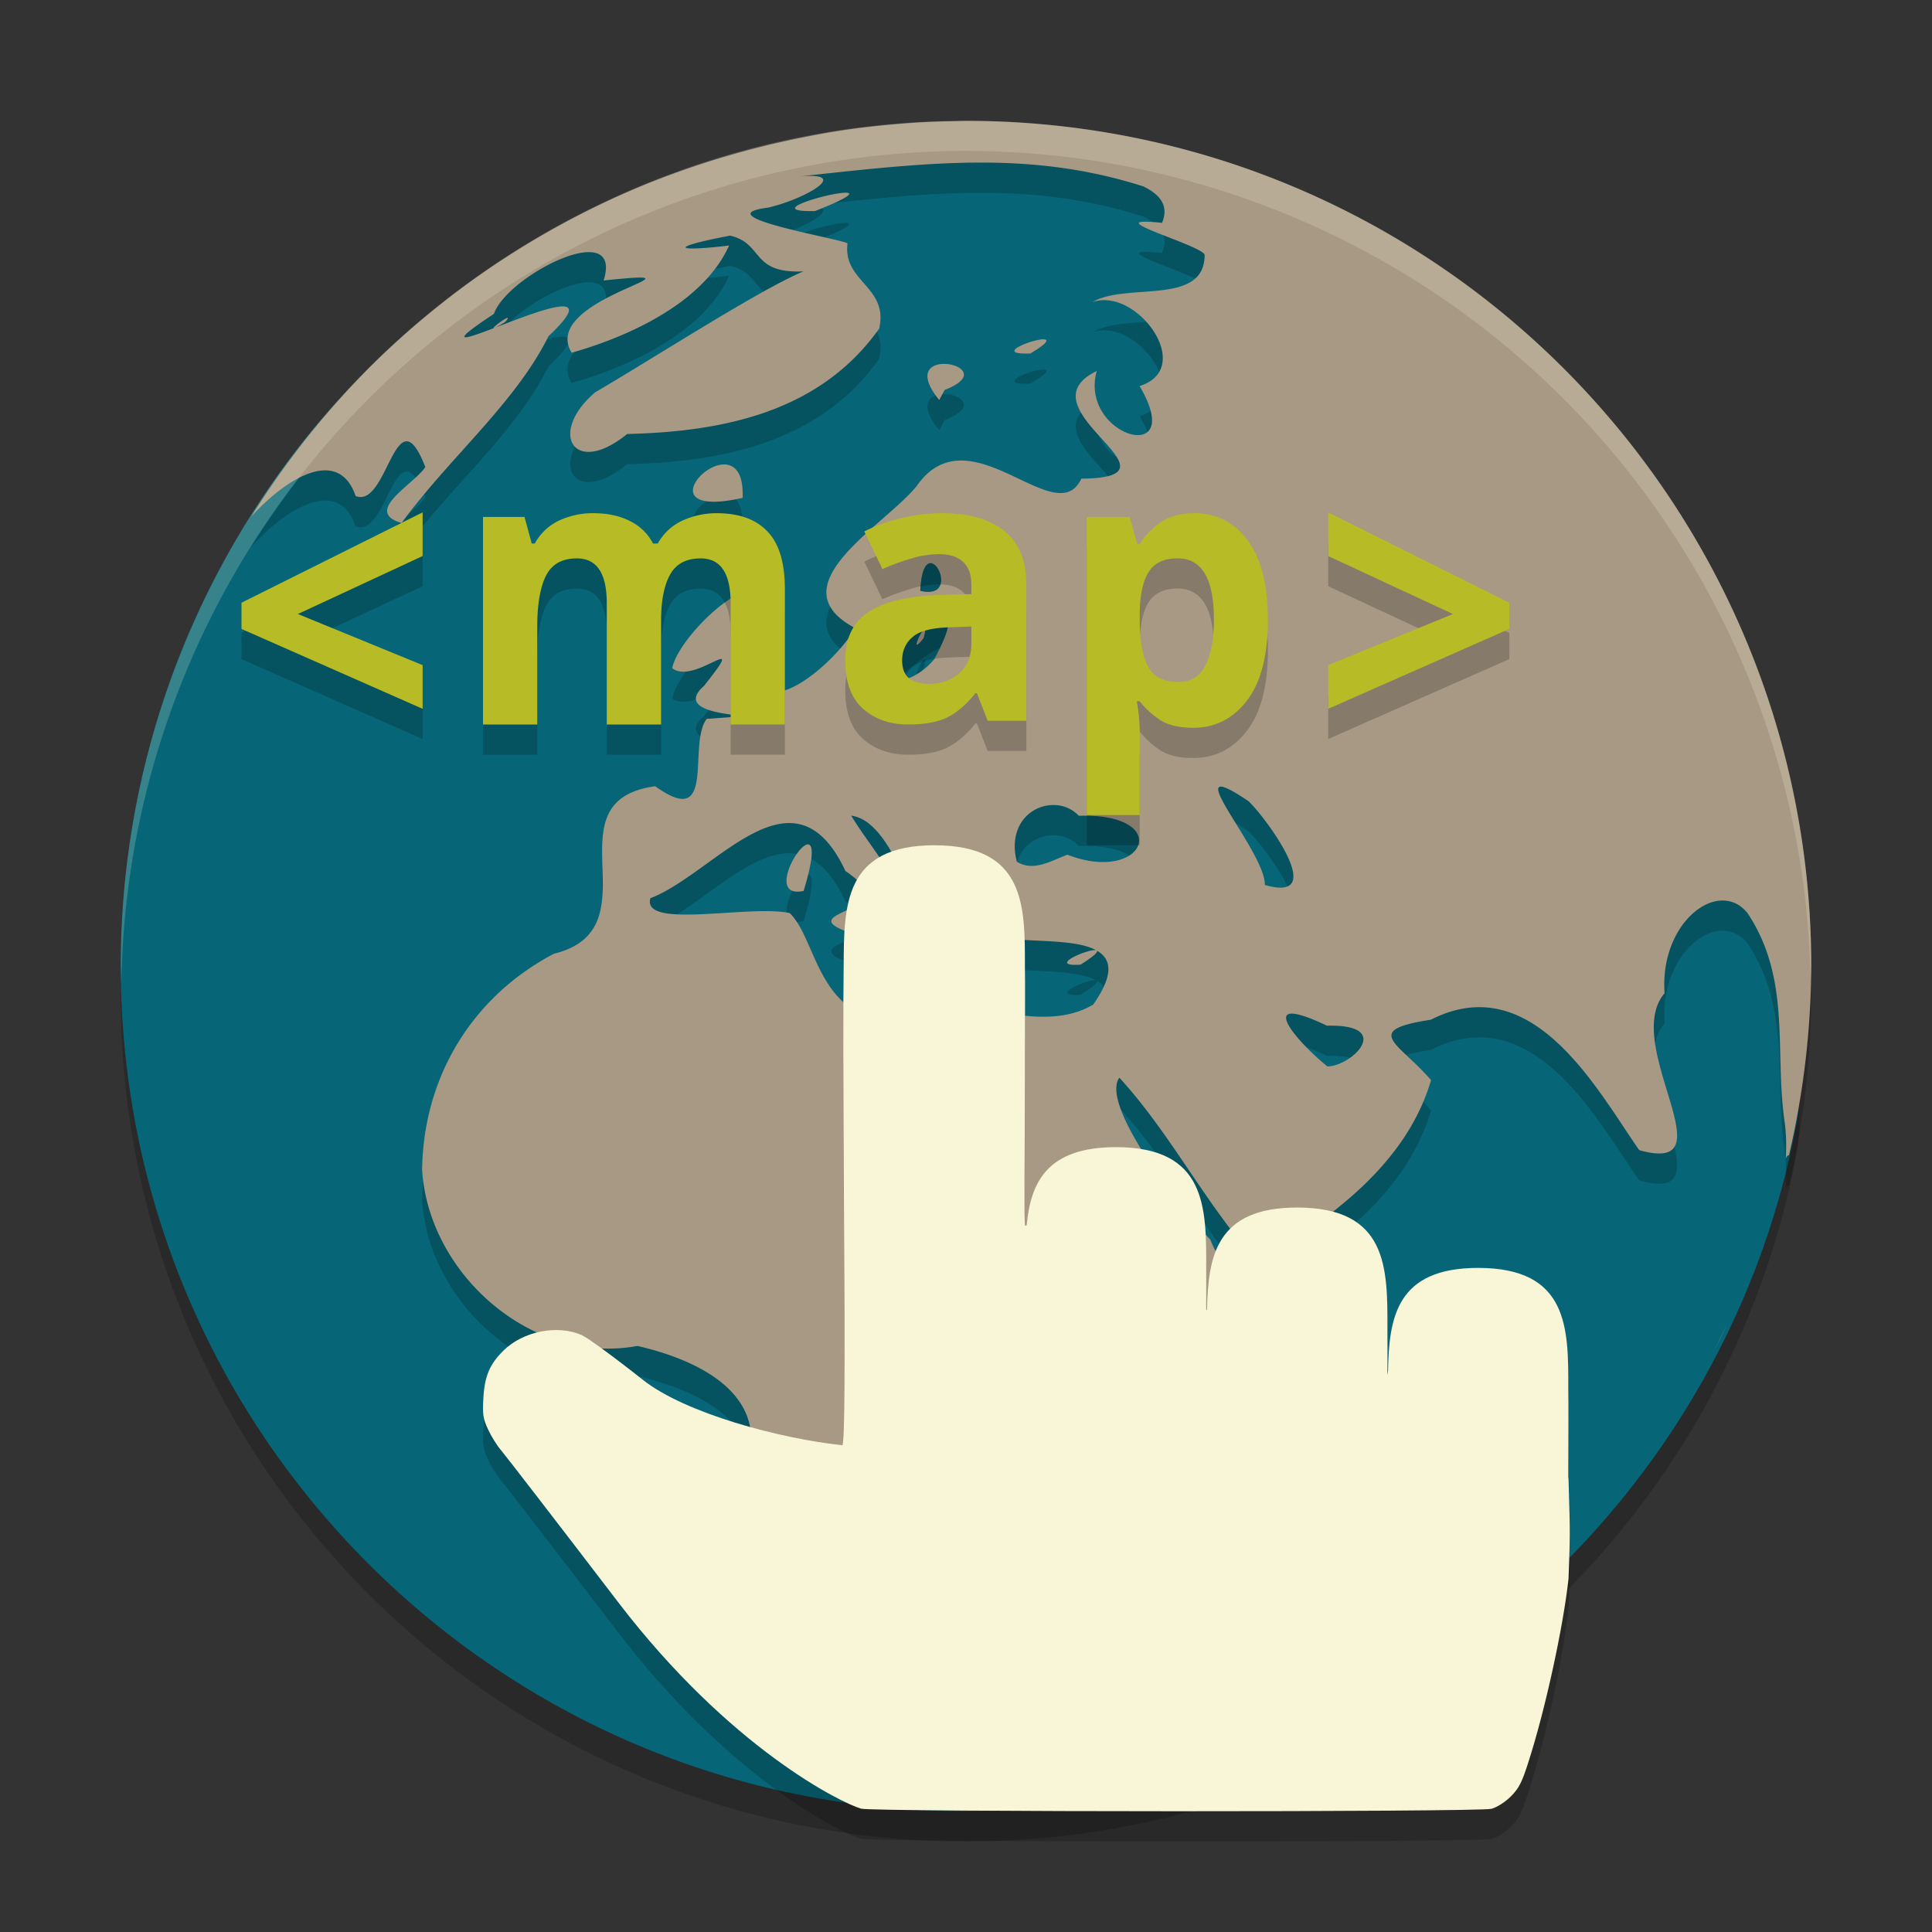 <svg xmlns="http://www.w3.org/2000/svg" width="64" height="64">
    <rect width="100%" height="100%" fill="#333333" stroke="none"/>
    <path d="M59.27 32.735c0 1.786.563 3.8.243 5.493C57.064 51.193 45.677 61 32 61 16.536 61 4 48.464 4 33c0-6.314 2.09-12.14 5.616-16.824C14.726 9.389 22.85 5.73 32 5.73c15.464 0 27.27 11.54 27.27 27.005z" opacity=".2"/>
    <path d="M59.27 31.735c0 1.786.563 3.8.243 5.493C57.064 50.193 45.677 60 32 60 16.536 60 4 47.464 4 32c0-6.314 2.09-12.14 5.616-16.824C14.726 8.389 22.85 4.73 32 4.73c15.464 0 27.27 11.54 27.27 27.005z" fill="#066678"/>
    <path d="M32.096 5.005c-.177 0-.354.008-.53.011-.384.006-.767.02-1.15.041-.27.017-.54.04-.811.063a28 28 0 0 0-1.972.24c-.363.06-.725.13-1.088.203A28.947 28.947 0 0 0 21.5 7.061a28 28 0 0 0-9.122 5.975 28 28 0 0 0-4.047 5.067c1.259-1.373 2.907-2.264 3.448-.673 1.067.442 1.326-3.48 2.31-.96-.363.568-2.087 1.47-.787 1.857 1.569-2.152 3.765-3.965 4.868-6.19 1.792-1.691-.39-.809-1.789-.276-.974.37-1.64.606-.019-.463.435-1.27 4.3-3.227 3.634-1.107 4.041-.419-2.175.562-1.06 2.393 1.627-.457 4.31-1.54 5.216-3.55-1.883.22-1.963.051.033-.328 1.125.257.666 1.263 2.431 1.184-1.443.601-4.795 2.77-6.899 4.006-1.574 1.33-.723 2.83 1.058 1.381 3.173-.076 6.385-.723 8.348-3.49.321-1.396-1.216-1.553-1.047-2.826-.293-.166-4.77-.907-2.641-1.182 1.253-.28 2.99-1.283.76-1.003 4.405-.476 7.838-.928 11.683.3.543.268.855.63.616 1.206-2.277-.238 1.224.706 1.411 1.05.01 1.726-2.602.905-3.719 1.578 1.462-.528 3.445 2.19 1.564 2.778 1.603 2.717-2.021 1.666-1.419-.497-2.602 1.254 3.207 3.532-.511 3.565-.841 1.805-3.706-2.27-5.455.246-1.061 1.315-4.7 3.303-2.03 4.709-.974 1.593-3.881 3.652-3.08.36.896-3.57-2.745-.309-2.987.963.735.594 2.605-1.37 1.05.591-1.384 1.217 3.227.869.093 1.088-.648.846.349 3.715-1.706 2.232-3.603.49.057 4.71-3.358 5.55-2.718 1.43-4.322 4.09-4.364 7.156.213 3.463 3.655 6.486 7.131 5.835 2.091.479 4.466 1.655 3.582 4.105 3.443 1.309.42 5.326 2.765 7.235 1.664 3.936 7.585 3.12 9.5-.167 1.587-1.948 4.088-2.973 2.753-5.945 1.077-2.944 5.142-4.792 5.015-8.238-1.614-.282-3.637 2.007-4.635-.509-1.1-1.161-3.653-4.487-3.014-5.367 1.72 1.876 2.86 4.209 4.572 6.092 2.417-1.383 4.958-3.265 5.753-6.013-1.062-1.234-2.321-1.644-.008-1.999 3.385-1.72 5.506 2.32 6.904 4.32 3.055.86-.617-3.491.84-5.198-.17-2.377 1.809-3.84 2.753-2.647 1.468 2.225.868 4.583 1.234 6.976.045.391.052.78.027 1.165.02-.08.056-.122.107-.132.481-2.053.729-4.155.738-6.264-.003-15.425-12.48-27.942-27.904-27.995zM16.38 11.861c.046-.016.152-.07.348-.19.119-.132.113-.158.054-.133-.133.055-.538.369-.402.323zm11.49-4.468c-.707.08-2.496.634-.87.598 1.328-.523 1.294-.646.87-.598zm6.751 4.853a.466.466 0 0 0-.164.003c-.465.068-1.47.505-.325.46.517-.307.599-.435.49-.463zm-3.226.815c-.503-.057-1.069.228-.282 1.19l.18-.334c1.044-.402.604-.8.102-.856zm-7.498 3.33c-.855.108-1.884 1.682.703 1.102.038-.897-.314-1.15-.703-1.102zm6.984 3.273c.328.11.593 1.146-.397.908.025-.558.132-.815.254-.891a.163.163 0 0 1 .143-.017zm.328 1.797c.296-.046.32.294-.255 1.364-.44.558-1.323 1.044-1.974.493.486-.632 1.735-1.78 2.229-1.857zm-.588.377c-.11.05-.502.907-.027.304.069-.247.063-.32.027-.304zm9.84 5.22c.138.014.418.158.895.481.505.46 2.732 3.412.544 2.776.02-.916-2.032-3.314-1.438-3.257zm-5.44.615c.263.028.517.141.716.35 3.179-.094 2.191 2.284-.377 1.291-.529.192-1.127.578-1.677.23-.32-1.257.548-1.953 1.337-1.87zm-6.826.345c1.868.265 2.156 5.31 4.425 3.913-1.107-2.417.004-1.343.675.142.873.145 2.349.02 3.04.418.47.27.588.773-.12 1.786-2.13 1.262-5.125-.98-6.978.528-2.17-.346-2.215-2.722-3.076-3.558-1.322-.289-4.916.553-4.616-.492 2.151-.825 4.738-4.583 6.462-.9 2.144 1.431-2.045 1.307.232 2.073 2.368-1.31 1.034-2.144-.044-3.91zm8.14 4.473c-.12-.136-1.75.541-.543.465.455-.284.584-.42.544-.465zm-9.564-3.519c-.36-.024-1.33 1.794-.15 1.542.348-1.14.313-1.53.15-1.542zm16.012 5.606c.197-.005.565.11 1.173.399 2.24-.053.835 1.34.014 1.35-.8-.651-1.775-1.735-1.187-1.75zm14.424 10.308c-.166.32-.31.633-.473.95.165-.315.32-.632.473-.95zM43.51 52.622c-.26.033-.663.267-1.247.787-.766.338-2.786 3.748-.634 3.044 1.42-.364 3.006-3.977 1.881-3.831z" opacity=".2"/>
    <path d="M32.096 4.005c-.177 0-.354.008-.53.011-.384.006-.767.02-1.15.041-.27.017-.54.04-.811.063a28 28 0 0 0-1.972.24c-.363.06-.725.13-1.088.203A28.947 28.947 0 0 0 21.5 6.061a28 28 0 0 0-9.122 5.975 28 28 0 0 0-4.047 5.067c1.259-1.373 2.907-2.264 3.448-.673 1.067.442 1.326-3.48 2.31-.96-.363.568-2.087 1.47-.787 1.857 1.569-2.152 3.765-3.965 4.868-6.19 1.792-1.691-.39-.809-1.789-.276-.974.37-1.64.606-.019-.463.435-1.27 4.3-3.227 3.634-1.107 4.041-.419-2.175.562-1.06 2.393 1.627-.457 4.31-1.54 5.216-3.55-1.883.22-1.963.051.033-.328 1.125.257.666 1.263 2.431 1.184-1.443.601-4.795 2.77-6.899 4.006-1.574 1.33-.723 2.83 1.058 1.381 3.173-.076 6.385-.723 8.348-3.49.321-1.396-1.216-1.553-1.047-2.826-.293-.166-4.77-.907-2.641-1.182 1.253-.28 2.99-1.283.76-1.003 4.405-.476 7.838-.928 11.683.3.543.268.855.63.616 1.206-2.277-.238 1.224.706 1.411 1.05.01 1.726-2.602.905-3.719 1.578 1.462-.528 3.445 2.19 1.564 2.778 1.603 2.717-2.021 1.666-1.419-.497-2.602 1.254 3.207 3.532-.511 3.565-.841 1.805-3.706-2.27-5.455.246-1.061 1.315-4.7 3.303-2.03 4.709-.974 1.593-3.881 3.652-3.08.36.896-3.57-2.745-.309-2.987.963.735.594 2.605-1.37 1.05.591-1.384 1.217 3.227.869.093 1.088-.648.846.349 3.715-1.706 2.232-3.603.49.057 4.71-3.358 5.55-2.718 1.43-4.322 4.09-4.364 7.156.213 3.463 3.655 6.486 7.131 5.835 2.091.479 4.466 1.655 3.582 4.105 3.443 1.309.42 5.326 2.765 7.235 1.664 3.936 7.585 3.12 9.5-.167 1.587-1.948 4.088-2.973 2.753-5.945 1.077-2.944 5.142-4.792 5.015-8.238-1.614-.282-3.637 2.007-4.635-.509-1.1-1.161-3.653-4.487-3.014-5.367 1.72 1.876 2.86 4.209 4.572 6.092 2.417-1.383 4.958-3.265 5.753-6.013-1.062-1.234-2.321-1.644-.008-1.999 3.385-1.72 5.506 2.32 6.904 4.32 3.055.86-.617-3.491.84-5.198-.17-2.377 1.809-3.84 2.753-2.647 1.468 2.225.868 4.583 1.234 6.976.045.391.052.78.027 1.165.02-.08.056-.122.107-.132.481-2.053.729-4.155.738-6.264-.003-15.425-12.48-27.942-27.904-27.995zM16.38 10.861c.046-.016.152-.07.348-.19.119-.132.113-.158.054-.133-.133.055-.538.369-.402.323zm11.49-4.468c-.707.08-2.496.634-.87.598 1.328-.523 1.294-.646.87-.598zm6.751 4.853a.466.466 0 0 0-.164.003c-.465.068-1.47.505-.325.46.517-.307.599-.435.49-.463zm-3.226.815c-.503-.057-1.069.228-.282 1.19l.18-.334c1.044-.402.604-.8.102-.856zm-7.498 3.33c-.855.108-1.884 1.682.703 1.102.038-.897-.314-1.15-.703-1.102zm6.984 3.273c.328.11.593 1.146-.397.908.025-.558.132-.815.254-.891a.163.163 0 0 1 .143-.017zm.328 1.797c.296-.046.32.294-.255 1.364-.44.558-1.323 1.044-1.974.493.486-.632 1.735-1.78 2.229-1.857zm-.588.377c-.11.05-.502.907-.027.304.069-.247.063-.32.027-.304zm9.84 5.22c.138.014.418.158.895.481.505.46 2.732 3.412.544 2.776.02-.916-2.032-3.314-1.438-3.257zm-5.44.615c.263.028.517.141.716.35 3.179-.094 2.191 2.284-.377 1.291-.529.192-1.127.578-1.677.23-.32-1.257.548-1.953 1.337-1.87zm-6.826.345c1.868.265 2.156 5.31 4.425 3.913-1.107-2.417.004-1.343.675.142.873.145 2.349.02 3.04.418.47.27.588.773-.12 1.786-2.13 1.262-5.125-.98-6.978.528-2.17-.346-2.215-2.722-3.076-3.558-1.322-.289-4.916.553-4.616-.492 2.151-.825 4.738-4.583 6.462-.9 2.144 1.431-2.045 1.307.232 2.073 2.368-1.31 1.034-2.144-.044-3.91zm8.14 4.473c-.12-.136-1.75.541-.543.465.455-.284.584-.42.544-.465zm-9.564-3.519c-.36-.024-1.33 1.794-.15 1.542.348-1.14.313-1.53.15-1.542zm16.012 5.606c.197-.005.565.11 1.173.399 2.24-.053.835 1.34.014 1.35-.8-.651-1.775-1.735-1.187-1.75zm14.424 10.308c-.166.32-.31.633-.473.95.165-.315.32-.632.473-.95zM43.51 51.622c-.26.033-.663.267-1.247.787-.766.338-2.786 3.748-.634 3.044 1.42-.364 3.006-3.977 1.881-3.831z" fill="#A79984"/>
    <path d="M14 17.973l-6 2.994v.867l6 2.646v-1.447L9.87 21.34 14 19.42zm30 0v1.447l4.13 1.92L44 23.033v1.447l6-2.646v-.867zM19.63 18c-.377 0-.743.079-1.097.238-.346.16-.62.415-.82.768h-.098l-.24-.881H16V25h1.797v-3.234c0-.73.094-1.29.28-1.676.192-.395.536-.592 1.034-.592.66 0 .989.494.989 1.484V25h1.8v-3.451c0-.663.102-1.171.303-1.524.201-.352.535-.527 1.01-.527.66 0 .99.494.99 1.484V25H26v-4.482c0-.882-.194-1.52-.58-1.914-.378-.403-.94-.604-1.688-.604-.378 0-.747.079-1.109.238a1.79 1.79 0 0 0-.834.768h-.156a1.693 1.693 0 0 0-.783-.754c-.33-.168-.737-.252-1.22-.252zm11.571 0c-.476 0-.933.057-1.377.172a5.36 5.36 0 0 0-1.193.433l.601 1.247c.313-.14.624-.254.936-.344.312-.099.632-.149.96-.149.33 0 .584.082.765.246.188.165.285.424.285.778v.297l-1.172.035c-1.002.041-1.751.233-2.252.57-.501.338-.754.864-.754 1.58 0 .733.198 1.27.592 1.615.394.346.89.52 1.49.52.559 0 .998-.081 1.318-.246.32-.165.625-.427.913-.79h.048l.358.913H34v-4.494c0-.807-.242-1.402-.727-1.79-.476-.394-1.168-.593-2.072-.593zm8.375 0c-.463 0-.837.1-1.127.3-.29.202-.523.441-.695.718h-.084l-.246-.893H36V28h1.754v-2.766c0-.318-.033-.652-.096-1.004h.096c.172.227.397.433.672.618.274.176.642.261 1.105.261.722 0 1.315-.301 1.778-.904.462-.603.691-1.49.691-2.662 0-1.164-.22-2.044-.668-2.639-.447-.603-1.034-.904-1.756-.904zm-.564 1.496c.8 0 1.2.675 1.2 2.024 0 .67-.098 1.184-.294 1.544-.188.352-.483.528-.883.528-.486 0-.825-.176-1.014-.528-.18-.36-.267-.873-.267-1.535v-.2c.008-.612.103-1.069.29-1.37.19-.31.513-.463.968-.463zm-6.834 2.258v.557c0 .428-.135.759-.407.998-.27.23-.605.345-1 .345-.262 0-.476-.056-.64-.172-.164-.123-.246-.327-.246-.607 0-.321.117-.578.347-.775.23-.198.64-.304 1.23-.32z" opacity=".2"/>
    <path d="M14 16.973l-6 2.994v.867l6 2.646v-1.447L9.87 20.34 14 18.42v-1.447zm30 0v1.447l4.13 1.92L44 22.033v1.447l6-2.646v-.867l-6-2.994zM19.63 17c-.377 0-.743.079-1.097.238-.346.16-.62.415-.82.768h-.098l-.24-.881H16V24h1.797v-3.234c0-.73.094-1.29.28-1.676.192-.395.536-.592 1.034-.592.66 0 .989.494.989 1.484V24h1.8v-3.451c0-.663.102-1.171.303-1.524.201-.352.535-.527 1.01-.527.66 0 .99.494.99 1.484V24H26v-4.482c0-.882-.194-1.52-.58-1.914-.378-.403-.94-.604-1.688-.604-.378 0-.747.079-1.109.238a1.79 1.79 0 0 0-.834.768h-.156a1.693 1.693 0 0 0-.783-.754c-.33-.168-.737-.252-1.22-.252zm11.571 0c-.476 0-.933.057-1.377.172a5.36 5.36 0 0 0-1.193.433l.601 1.247c.313-.14.624-.254.936-.344.312-.099.632-.149.96-.149.33 0 .584.082.765.246.188.165.285.424.285.778v.297l-1.172.035c-1.002.041-1.751.233-2.252.57-.501.338-.754.864-.754 1.58 0 .733.198 1.27.592 1.615.394.346.89.52 1.49.52.559 0 .998-.081 1.318-.246.32-.165.625-.427.913-.79h.048l.358.913H34v-4.494c0-.807-.242-1.402-.727-1.79-.476-.394-1.168-.593-2.072-.593zm8.375 0c-.463 0-.837.1-1.127.3-.29.202-.523.441-.695.718h-.084l-.246-.893H36V27h1.754v-2.766c0-.318-.033-.652-.096-1.004h.096c.172.227.397.433.672.618.274.176.642.261 1.105.261.722 0 1.315-.301 1.778-.904.462-.603.691-1.49.691-2.662 0-1.164-.22-2.044-.668-2.639-.447-.603-1.034-.904-1.756-.904zm-.564 1.496c.8 0 1.2.675 1.2 2.024 0 .67-.098 1.184-.294 1.544-.188.352-.483.528-.883.528-.486 0-.825-.176-1.014-.528-.18-.36-.267-.873-.267-1.535v-.2c.008-.612.103-1.069.29-1.37.19-.31.513-.463.968-.463zm-6.834 2.258v.557c0 .428-.135.759-.407.998-.27.23-.605.345-1 .345-.262 0-.476-.056-.64-.172-.164-.123-.246-.327-.246-.607 0-.321.117-.578.347-.775.23-.198.64-.304 1.23-.32l.716-.026z" fill="#B7BB25"/>
    <path d="M30.957 29c-3.001 0-3.002 2-3.009 4-.02 1.237-.015 3.816.008 7.622.037 6.083.026 7.992-.047 8.254-2.074-.219-5.21-1.057-6.613-2.167-.917-.728-1.828-1.395-2.02-1.48-.806-.358-1.948-.133-2.603.515-.453.448-.621.848-.66 1.566-.031.55-.013.68.155 1.043.107.23.299.537.426.684.128.147 1.874 2.411 3.881 5.035 3.717 4.86 7.415 6.662 8.052 6.843.389.11 20.477.114 20.88.004.183-.05.448-.219.637-.406.265-.263.365-.455.57-1.09.59-1.819 1.178-4.585 1.345-6.121.072-1.786.034-1.854 0-3.301 0-.027-.007-.051-.008-.078.003-1.286.01-2.373 0-2.922.006-2 .01-4-2.986-4-2.703 0-2.954 1.638-2.985 3.426-.005.048-.02.096-.02.144.001-.483.006-1.275 0-1.57.006-2 .007-4-2.99-4-2.685 0-2.951 1.617-2.985 3.39l-.024.012-.004-.129c0-.36.005-1.034 0-1.273.006-2 .007-4-2.99-4-2.276 0-2.823 1.157-2.958 2.59l-.05.012c-.043.015-.008-2.43-.008-5.063 0-1.803.013-2.874 0-3.539.006-2 .007-4-2.994-4z" opacity=".2"/>
    <path d="M30.957 28c-3.001 0-3.002 2-3.009 4-.02 1.237-.015 3.816.008 7.622.037 6.083.026 7.992-.047 8.254-2.074-.219-5.21-1.057-6.613-2.167-.917-.728-1.828-1.395-2.02-1.48-.806-.358-1.948-.133-2.603.515-.453.448-.621.848-.66 1.566-.031.55-.013.68.155 1.043.107.23.299.537.426.684.128.147 1.874 2.411 3.881 5.035 3.717 4.86 7.415 6.662 8.052 6.843.389.11 20.477.114 20.88.004.183-.05.448-.219.637-.406.265-.263.365-.455.57-1.09.59-1.819 1.178-4.585 1.345-6.121.072-1.786.034-1.854 0-3.301 0-.027-.007-.051-.008-.078.003-1.286.01-2.373 0-2.922.006-2 .01-4-2.986-4-2.703 0-2.954 1.638-2.985 3.426-.005.048-.02.096-.02.144.001-.483.006-1.275 0-1.57.006-2 .007-4-2.99-4-2.685 0-2.951 1.617-2.985 3.39l-.024.012-.004-.129c0-.36.005-1.034 0-1.273.006-2 .007-4-2.99-4-2.276 0-2.823 1.157-2.958 2.59l-.05.012c-.043.015-.008-2.43-.008-5.063 0-1.803.013-2.874 0-3.539.006-2 .007-4-2.994-4z" fill="#F9F5D7"/>
    <path d="M32 4A28 28 0 0 0 4 32a28 28 0 0 0 .021.586A28 28 0 0 1 32 5a28 28 0 0 1 27.979 27.414A28 28 0 0 0 60 32 28 28 0 0 0 32 4z" opacity=".2" fill="#F9F5D7"/>
</svg>
